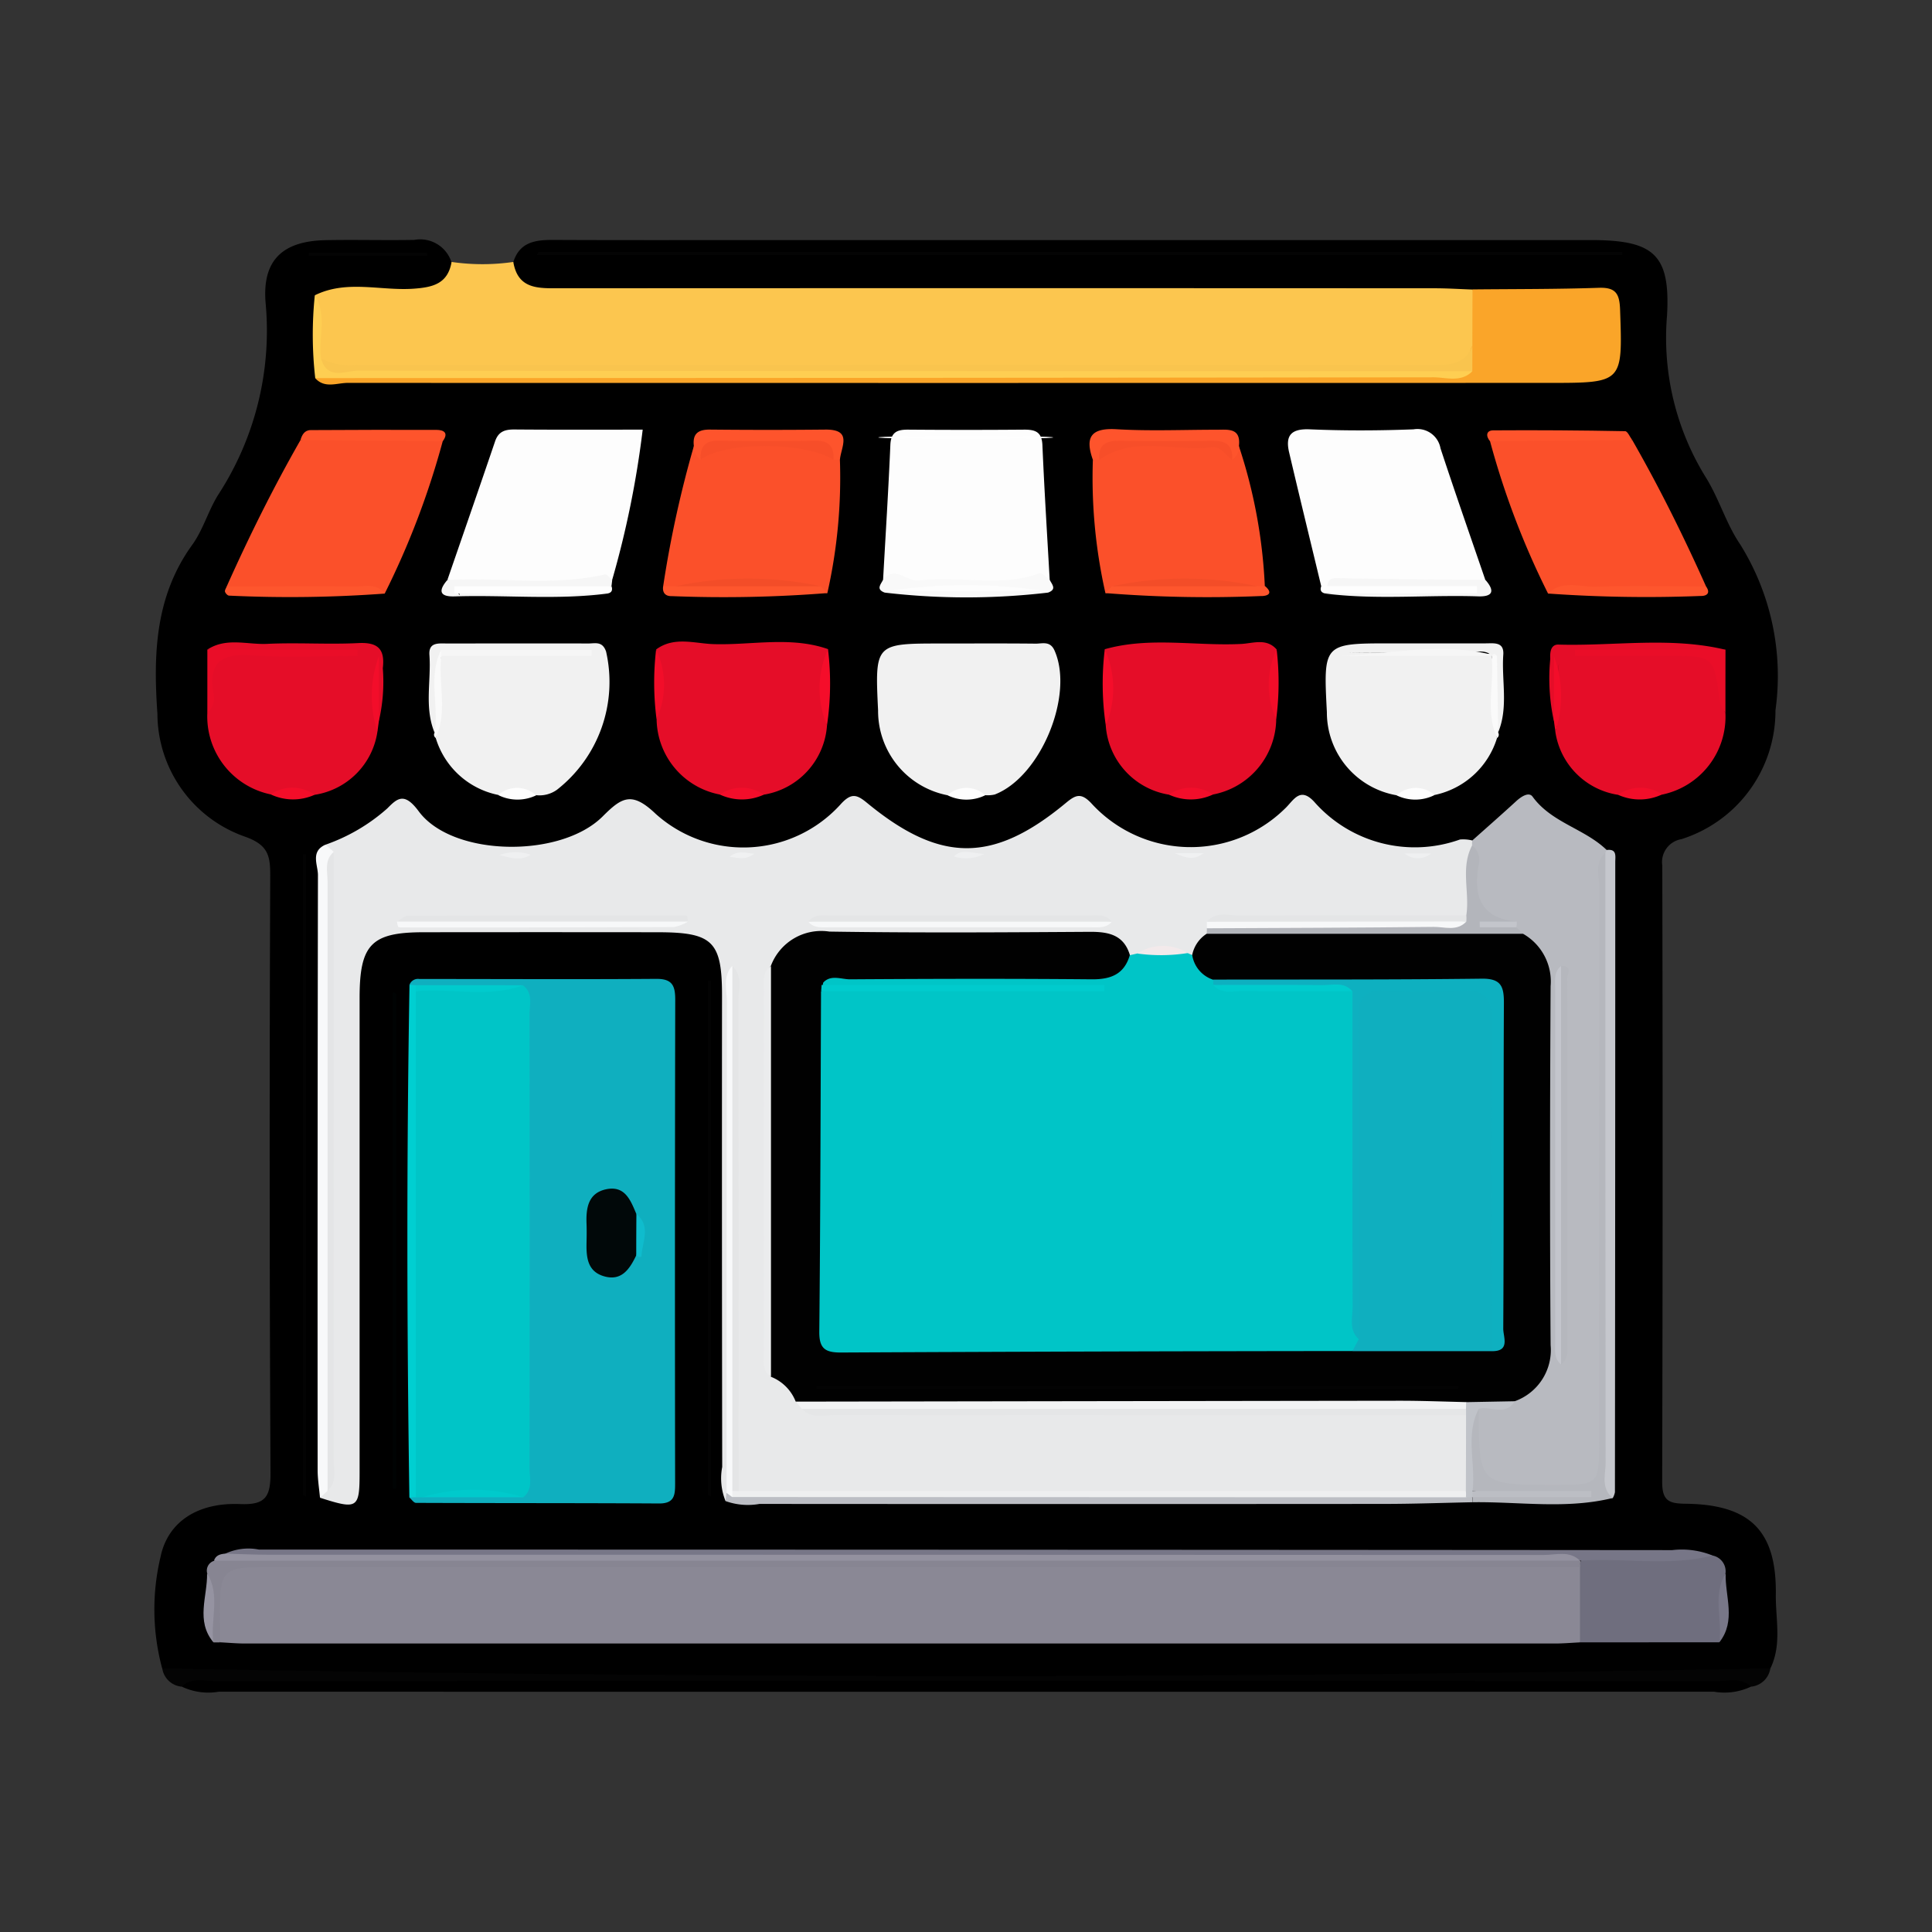 <svg xmlns="http://www.w3.org/2000/svg" width="81.396" height="81.396" viewBox="0 0 81.396 81.396">
  <rect x="0" y="0" width="81.396" height="81.396" fill="#333333" stroke="none"/>
  <g id="Grupo_845189" data-name="Grupo 845189" transform="translate(-240 -1286.742)">
    <rect id="Rectángulo_38178" data-name="Rectángulo 38178" width="81.396" height="81.396" transform="translate(240 1286.742)" fill="none"/>
    <g id="Grupo_845194" data-name="Grupo 845194" transform="translate(986.062 2297.77)">
      <path id="Trazado_572940" data-name="Trazado 572940" d="M-724.435-999.989c.27-.854.943-.935,1.7-.931,2.975.014,5.95.006,8.924.006h34.764c2.65,0,3.363.593,3.218,3.174a11.168,11.168,0,0,0,1.631,6.82c.563.9.86,1.964,1.454,2.832a10.476,10.476,0,0,1,1.483,6.983,5.67,5.67,0,0,1-3.962,5.431.98.98,0,0,0-.806,1.114q.03,12.986-.005,25.972c0,.828.324.905,1.012.914,2.7.036,3.811,1.152,3.776,3.815-.014,1.04.263,2.114-.229,3.122a4.982,4.982,0,0,1-2.8.644q-31.078-.02-62.155,0a4.98,4.98,0,0,1-2.8-.645,9.556,9.556,0,0,1-.069-4.695c.306-1.488,1.576-2.3,3.346-2.228,1.085.046,1.292-.312,1.287-1.325q-.062-12.583-.011-25.166c0-.816-.084-1.273-1.04-1.619a5.506,5.506,0,0,1-3.713-5.19c-.176-2.5-.1-4.948,1.467-7.113.461-.638.677-1.447,1.1-2.119a12.662,12.662,0,0,0,1.992-8.064c-.156-1.828.733-2.618,2.531-2.653,1.242-.024,2.486.011,3.728-.011a1.387,1.387,0,0,1,1.569.931c.218,1.047-.476,1.333-1.276,1.461a18.647,18.647,0,0,1-2.525.068,2.023,2.023,0,0,0-1.394.294,3.439,3.439,0,0,0,.1,2.777,3.517,3.517,0,0,0,1.58.153q22.85.008,45.7,0c1.731,0,3.463-.075,5.194-.04,1.213.024,1.34-.7,1.344-1.642s-.236-1.524-1.336-1.508c-1.464.02-2.931.049-4.4-.026-5.9.089-11.8.025-17.7.036q-9.916.018-19.832,0a6.486,6.486,0,0,1-1.852-.139C-724.137-998.765-724.658-999.124-724.435-999.989Z" transform="translate(0 0)"/>
      <path id="Trazado_572941" data-name="Trazado 572941" d="M-714.239-996.03c1.34-.663,2.763-.183,4.144-.277.83-.057,1.458-.206,1.619-1.128a9.05,9.05,0,0,0,2.6,0c.193,1.157,1.057,1.109,1.93,1.109q18.444-.01,36.887,0c.531,0,1.062.035,1.594.053a2.819,2.819,0,0,1,.224,2.508,1.435,1.435,0,0,1-1.525,1.034c-.221,0-.444.011-.665.011q-22.3,0-44.6-.005c-.652,0-1.348.116-1.89-.417C-714.386-994.065-713.851-995.1-714.239-996.03Z" transform="translate(-18.56 -2.557)" fill="#fcc64f"/>
      <path id="Trazado_572942" data-name="Trazado 572942" d="M-669.125-773.622a2.611,2.611,0,0,1-1.556.211q-31.493.007-62.987,0a2.608,2.608,0,0,1-1.556-.21c.184-.661.728-.355,1.1-.361,1.863-.033,3.727-.015,5.59-.015q29.018,0,58.036.021C-670.05-773.977-669.414-774.362-669.125-773.622Z" transform="translate(-3.172 -166.345)"/>
      <path id="Trazado_572943" data-name="Trazado 572943" d="M-671.4-774.491c-.406-.408-.923-.24-1.391-.24q-31.659-.012-63.318,0c-.468,0-.985-.17-1.39.24a.91.91,0,0,1-.826-.771q33.874.643,67.749,0A.91.91,0,0,1-671.4-774.491Z" transform="translate(-0.901 -165.476)" fill="#040404"/>
      <path id="Trazado_572944" data-name="Trazado 572944" d="M-696.331-883.507a2.538,2.538,0,0,1-.139-1.432q-.016-9.927-.008-19.855c0-2.29-.389-2.67-2.708-2.672q-4.931-.006-9.861,0c-2.208,0-2.7.513-2.7,2.772q0,9.994,0,19.988c0,1.519-.085,1.57-1.662,1.066.039-.242.107-.478.16-.717.094-8.688.015-17.375.037-26.061,0-.247.017-.492.032-.738a7.756,7.756,0,0,0,2.6-1.527c.421-.426.716-.7,1.324.122,1.417,1.919,5.97,1.989,7.748.217.8-.8,1.223-1.075,2.231-.114a5.524,5.524,0,0,0,7.826-.432c.422-.449.652-.381,1.074-.033,3.093,2.55,5.32,2.553,8.38.014.407-.338.638-.454,1.074.005a5.668,5.668,0,0,0,8.157.233c.362-.335.63-.955,1.242-.286a5.644,5.644,0,0,0,6.135,1.584,1.57,1.57,0,0,1,.522.041.627.627,0,0,1,.134.427c-.174.955.3,2.013-.455,2.878a3.649,3.649,0,0,1-1.806.216c-2.763.029-5.527-.035-8.285.037a1.022,1.022,0,0,0-.352.17c-.075.1-.158.2-.238.3a3.694,3.694,0,0,1-.754.827,1.124,1.124,0,0,1-.382.041,7.137,7.137,0,0,0-2.159.047,1.262,1.262,0,0,1-.424-.1,3.486,3.486,0,0,0-1.894-.49c-3.441,0-6.882.02-10.323-.01a2.219,2.219,0,0,0-2.264,1.263,2.25,2.25,0,0,0-.266,1.148c0,4.909-.011,9.817.01,14.726a1.339,1.339,0,0,0,.1.514,6.33,6.33,0,0,0,1.152,1.473,1.175,1.175,0,0,0,.556.331c8.3.1,16.587.008,24.878.044a4.945,4.945,0,0,1,2.6.373,3.83,3.83,0,0,1-.077,3.293,2.488,2.488,0,0,1-1.3.166q-14.014.008-28.029,0a2.74,2.74,0,0,1-1.3-.148c-.34-.307-.288-.722-.288-1.112q-.011-9.67,0-19.341a1.07,1.07,0,0,1,.141-.629,3.172,3.172,0,0,0-.14,1.57c-.033,6.466.041,12.933-.041,19.4A.746.746,0,0,1-696.331-883.507Z" transform="translate(-19.165 -64.286)" fill="#e8e9ea"/>
      <path id="Trazado_572945" data-name="Trazado 572945" d="M-672.774-789.18c-.353.017-.707.048-1.06.048q-27.591,0-55.183,0c-.353,0-.707-.034-1.06-.051a4.321,4.321,0,0,1-.207-2.6c.031-.552.493-.8,1.016-.893a8.7,8.7,0,0,1,1.46-.061q26.531,0,53.063,0a3.59,3.59,0,0,1,1.951.25A3.085,3.085,0,0,1-672.774-789.18Z" transform="translate(-6.723 -152.654)" fill="#8a8895"/>
      <path id="Trazado_572946" data-name="Trazado 572946" d="M-699.294-883.938a.381.381,0,0,1,.415-.243c3.327,0,6.653.019,9.98-.005.681-.005.8.292.8.882q-.02,10.179-.005,20.358c0,.479-.007.866-.673.862-3.415-.02-6.83-.011-10.245-.025-.093,0-.185-.147-.277-.226a2.073,2.073,0,0,1,.372-.252,1.6,1.6,0,0,1,.436-.1c1.2-.185,2.463.3,3.616-.34a2.567,2.567,0,0,0,.228-1.429q.008-8.715,0-17.429a2.135,2.135,0,0,0-.276-1.4c-.761-.521-1.616-.194-2.423-.272a7.064,7.064,0,0,1-1.562-.121A2.2,2.2,0,0,1-699.294-883.938Z" transform="translate(-29.515 -85.602)" fill="#0fafbf"/>
      <path id="Trazado_572947" data-name="Trazado 572947" d="M-531.474-911.162a.932.932,0,0,1,.006-.207c.62-.553,1.244-1.1,1.856-1.662.21-.192.532-.4.686-.184.8,1.1,2.194,1.346,3.121,2.246.01.087.021.173.031.26.055,8.378.023,16.756.013,25.134,0,1.448-.272,1.679-1.734,1.716-.842.022-1.685,0-2.527,0-.974.008-1.509-.372-1.438-1.423.042-.618-.025-1.241.043-1.857.281-.992,1.409-.274,1.862-.924a3.96,3.96,0,0,0,.913-2.825c-.033-4.568-.016-9.136-.013-13.7a3.141,3.141,0,0,0-.645-2.368c-.143-.161-.279-.328-.426-.486-.1-.1-.2-.193-.308-.285a1.46,1.46,0,0,1-1.434-1.869A8.338,8.338,0,0,0-531.474-911.162Z" transform="translate(-152.567 -64.248)" fill="#b8bac0"/>
      <path id="Trazado_572948" data-name="Trazado 572948" d="M-559.1-964.388c-.452-1.88-.911-3.758-1.353-5.64-.169-.717.083-1.008.874-.974,1.454.062,2.914.056,4.368,0a.987.987,0,0,1,1.135.8c.61,1.854,1.256,3.7,1.888,5.543-.412.449-.964.359-1.48.364q-2.5.024-5-.013A.806.806,0,0,1-559.1-964.388Z" transform="translate(-131.297 -21.938)" fill="#fdfdfd"/>
      <path id="Trazado_572949" data-name="Trazado 572949" d="M-693.292-964.62c.671-1.946,1.347-3.89,2.009-5.839.139-.409.406-.5.8-.5,1.8.015,3.6.007,5.419.007a40.266,40.266,0,0,1-1.286,6.331A13.89,13.89,0,0,1-693.292-964.62Z" transform="translate(-33.921 -21.975)" fill="#fdfdfd"/>
      <path id="Trazado_572950" data-name="Trazado 572950" d="M-622.459-930.8a3.617,3.617,0,0,1-2.92-3.571c-.135-2.821-.135-2.821,2.655-2.821,1.331,0,2.662-.008,3.992.006.28,0,.6-.122.784.284.841,1.875-.577,5.328-2.519,6.073a1.368,1.368,0,0,1-.392.028A7.64,7.64,0,0,0-622.459-930.8Z" transform="translate(-83.689 -46.725)" fill="#f1f1f1"/>
      <path id="Trazado_572951" data-name="Trazado 572951" d="M-624.466-964.625c.105-1.892.226-3.783.306-5.676.023-.545.288-.651.754-.647q2.45.02,4.9,0c.467,0,.729.106.752.649.081,1.893.2,3.784.307,5.676A14.869,14.869,0,0,1-624.466-964.625Z" transform="translate(-84.391 -21.979)" fill="#fdfdfd"/>
      <path id="Trazado_572952" data-name="Trazado 572952" d="M-526.141-963.636a34.242,34.242,0,0,1-2.444-6.417,14.214,14.214,0,0,1,5.995-.043c1.145,2,2.166,4.059,3.106,6.161-.817.491-1.714.208-2.573.248C-523.417-963.624-524.78-963.719-526.141-963.636Z" transform="translate(-154.701 -22.386)" fill="#fb502a"/>
      <path id="Trazado_572953" data-name="Trazado 572953" d="M-728.155-963.935c.94-2.1,1.962-4.162,3.106-6.161a14.216,14.216,0,0,1,5.995.043,34.37,34.37,0,0,1-2.443,6.417c-1.756-.085-3.514-.01-5.271-.043C-727.24-963.688-727.744-963.573-728.155-963.935Z" transform="translate(-8.356 -22.386)" fill="#fb502a"/>
      <path id="Trazado_572954" data-name="Trazado 572954" d="M-582.224-934.138a3.278,3.278,0,0,1-2.667,3.177,7.773,7.773,0,0,0-1.851.006,3.18,3.18,0,0,1-2.664-2.917,7.033,7.033,0,0,0-.042-3.211c1.9-.537,3.84-.125,5.759-.223.485-.025,1.057-.256,1.483.234A6.607,6.607,0,0,0-582.224-934.138Z" transform="translate(-110.07 -46.593)" fill="#e50d28"/>
      <path id="Trazado_572955" data-name="Trazado 572955" d="M-653.121-933.931a3.18,3.18,0,0,1-2.664,2.917,7.756,7.756,0,0,0-1.851-.006A3.279,3.279,0,0,1-660.3-934.2a6.591,6.591,0,0,0-.018-2.933c.755-.559,1.621-.249,2.414-.224,1.608.051,3.242-.342,4.827.211A7.046,7.046,0,0,0-653.121-933.931Z" transform="translate(-58.099 -46.534)" fill="#e50d28"/>
      <path id="Trazado_572956" data-name="Trazado 572956" d="M-547.334-933.186a3.5,3.5,0,0,1-2.632,2.4,7.668,7.668,0,0,0-1.6.011,3.541,3.541,0,0,1-2.936-3.5c-.151-2.9-.151-2.9,2.7-2.9q2,0,3.99,0c.346,0,.781-.076.742.479-.077,1.092.224,2.209-.217,3.276a15.092,15.092,0,0,1-.156-3.1c-.314-.493-.806-.245-1.21-.255-1.662-.041-3.326.011-4.989-.018,2.013.048,4.028-.052,6.041.065C-547.176-935.569-547.66-934.347-547.334-933.186Z" transform="translate(-135.658 -46.748)" fill="#f1f1f1"/>
      <path id="Trazado_572957" data-name="Trazado 572957" d="M-693.313-930.8a3.466,3.466,0,0,1-2.632-2.4c.309-1.161-.138-2.377.259-3.531,2.038-.121,4.074-.021,6.112-.068-1.983.01-3.966,0-5.95.011-.668.453-.2,1.125-.315,1.684s.14,1.141-.155,1.681c-.44-1.065-.138-2.18-.217-3.27-.04-.549.38-.488.732-.488,1.991,0,3.982-.005,5.973,0,.279,0,.583-.107.737.339a5.77,5.77,0,0,1-2.065,5.821,1.265,1.265,0,0,1-.878.232A7.726,7.726,0,0,0-693.313-930.8Z" transform="translate(-31.759 -46.737)" fill="#f1f1f1"/>
      <path id="Trazado_572958" data-name="Trazado 572958" d="M-516.288-930.9a3.155,3.155,0,0,1-2.646-2.662c.277-.938-.019-1.914.154-2.859-.166.793.151,1.636-.216,2.41a8.481,8.481,0,0,1-.152-2.619c-.016-.264.012-.613.352-.6,2.342.068,4.7-.341,7.027.216a54.406,54.406,0,0,1-5.842.123c1.089.053,2.594,0,4.095.013,1.871.016,1.607-.129,1.621,1.63a1.446,1.446,0,0,0,.127.9,3.353,3.353,0,0,1-2.669,3.438A7.743,7.743,0,0,0-516.288-930.9Z" transform="translate(-161.601 -46.641)" fill="#e50d28"/>
      <path id="Trazado_572959" data-name="Trazado 572959" d="M-728.546-930.937a3.354,3.354,0,0,1-2.668-3.438,1.063,1.063,0,0,0,.13-.633c.054-1.893.055-1.893,2.014-1.893,1.37,0,2.74,0,4.036,0-2.016-.076-4.1.145-6.18-.136.8-.526,1.685-.2,2.528-.242,1.277-.061,2.562.032,3.839-.033.835-.042,1.12.265,1.026,1.06a7.339,7.339,0,0,1-.165,2.221,7.134,7.134,0,0,1-.174-2.406,16.248,16.248,0,0,0,.112,2.857,3.155,3.155,0,0,1-2.647,2.661A7.738,7.738,0,0,0-728.546-930.937Z" transform="translate(-6.113 -46.623)" fill="#e50d28"/>
      <path id="Trazado_572960" data-name="Trazado 572960" d="M-651.761-968.812a22.149,22.149,0,0,1-.529,5.617,3.508,3.508,0,0,1-.626-.134,47.531,47.531,0,0,0-5.671.033.748.748,0,0,1-.621-.185,46.278,46.278,0,0,1,1.294-5.909.867.867,0,0,0,.628-.094c1.77-.209,3.554-.665,5.237.357A3.843,3.843,0,0,0-651.761-968.812Z" transform="translate(-58.915 -22.845)" fill="#fb502a"/>
      <path id="Trazado_572961" data-name="Trazado 572961" d="M-665.419-990.9q0-1.189.006-2.38c1.774-.018,3.55-.008,5.323-.068.721-.024.871.257.894.925.107,3.083.128,3.081-2.994,3.082q-25.308.006-50.617,0c-.449,0-.969.246-1.363-.2.533-.48,1.187-.279,1.787-.28q22.373-.017,44.747-.011a9.933,9.933,0,0,0,1.726-.056C-665.414-990.062-665.648-990.593-665.419-990.9Z" transform="translate(-18.611 -5.555)" fill="#faa529"/>
      <path id="Trazado_572962" data-name="Trazado 572962" d="M-590.8-963.22a22.1,22.1,0,0,1-.529-5.617,3.656,3.656,0,0,0,.29-.316c1.716-1.025,3.525-.589,5.321-.346a1.188,1.188,0,0,0,.541.084,21.831,21.831,0,0,1,1.092,5.893.627.627,0,0,1-.4.164c-1.895-.075-3.791-.09-5.685.006A3.39,3.39,0,0,1-590.8-963.22Z" transform="translate(-108.69 -22.82)" fill="#fb502a"/>
      <path id="Trazado_572963" data-name="Trazado 572963" d="M-514.394-789.619q0-1.589,0-3.177a.387.387,0,0,1,.179-.405,36.4,36.4,0,0,1,5.4-.078.678.678,0,0,1,.553.748c-.373.943.089,1.963-.265,2.908Z" transform="translate(-165.103 -152.215)" fill="#6f6e7e"/>
      <path id="Trazado_572964" data-name="Trazado 572964" d="M-665.739-793.864c-1.839.468-3.71.092-5.563.217h-.263q-27.462,0-54.923-.011c-.641,0-1.338.219-1.915-.28a2.289,2.289,0,0,1,1.424-.176q29.772,0,59.543.023A3.453,3.453,0,0,1-665.739-793.864Z" transform="translate(-8.174 -151.63)" fill="#777687"/>
      <path id="Trazado_572965" data-name="Trazado 572965" d="M-673.41-792.7c-.007.089-.014.177-.021.266h-54.937c-2.368,0-2.368,0-2.367,2.377q0,.4,0,.8H-731c-.355-.945.114-1.967-.267-2.91a.431.431,0,0,1,.289-.526,2.361,2.361,0,0,1,1.3-.129q27.472-.01,54.943,0a2.478,2.478,0,0,1,1.3.123Z" transform="translate(-6.066 -152.576)" fill="#878592"/>
      <path id="Trazado_572966" data-name="Trazado 572966" d="M-672.622-793.089l-57.55.006c.074-.232.262-.281.472-.3.577.016,1.153.044,1.73.045q26.912,0,53.825.011C-673.637-793.324-673.073-793.526-672.622-793.089Z" transform="translate(-6.877 -152.19)" fill="#93919f"/>
      <path id="Trazado_572967" data-name="Trazado 572967" d="M-713.57-878.157l-.315.29c-.035-.391-.1-.781-.1-1.171q-.009-12.534.013-25.069c0-.42-.327-.991.318-1.277l.345.3a2.746,2.746,0,0,0-.129,1.433q-.014,12.026-.013,24.053A2.99,2.99,0,0,1-713.57-878.157Z" transform="translate(-18.695 -70.058)" fill="#f8f9fa"/>
      <path id="Trazado_572968" data-name="Trazado 572968" d="M-510.717-904.561c.439-.057.362.262.362.51q0,13.272-.014,26.545a.771.771,0,0,1-.091.245c-.475.034-.46-.3-.458-.617.049-8.734,0-17.468.024-26.2a.969.969,0,0,1,.122-.374Z" transform="translate(-167.655 -70.656)" fill="#c5c7cd"/>
      <path id="Trazado_572969" data-name="Trazado 572969" d="M-665.706-988.966c-.483.487-1.1.253-1.643.254q-23.553.032-47.106.033a16.144,16.144,0,0,1-.018-3.487c.536.844.143,1.78.263,2.665.394.644,1.035.393,1.574.394q22.748.019,45.5.017A2.745,2.745,0,0,1-665.706-988.966Z" transform="translate(-18.326 -6.42)" fill="#fece52"/>
      <path id="Trazado_572970" data-name="Trazado 572970" d="M-679.083-999.027h45.668v.133h-45.724Z" transform="translate(-44.299 -1.389)" fill="#040404"/>
      <path id="Trazado_572971" data-name="Trazado 572971" d="M-526.136-904.142q0,12.85.012,25.7c0,.5-.209,1.08.3,1.493-1.957.482-3.939.151-5.91.179,0-.078,0-.155,0-.233l.214-.089c1.492,0,2.985-.059,4.478.016-1.582-.151-3.185.161-4.759-.194a26.735,26.735,0,0,1-.057-2.9c-.007-.27.006-.544.392-.533,0,3.2,0,3.2,3.181,3.2,1.882,0,1.883,0,1.883-1.836q0-11.644.01-23.288C-526.389-903.137-526.605-903.705-526.136-904.142Z" transform="translate(-152.292 -70.968)" fill="#b5b7bd"/>
      <path id="Trazado_572972" data-name="Trazado 572972" d="M-617.894-802.857c0,.069,0,.138.005.207-1.238.025-2.477.07-3.716.071q-13.162.01-26.324,0a2.778,2.778,0,0,1-1.431-.121l.043-.342a.931.931,0,0,1,.51.038c10.14.054,20.279.006,30.419.023A.774.774,0,0,1-617.894-802.857Z" transform="translate(-66.137 -145.088)" fill="#bcbec4"/>
      <path id="Trazado_572973" data-name="Trazado 572973" d="M-716.111-876.885v-27.008h.133v27.065Z" transform="translate(-17.188 -71.151)" fill="#030303"/>
      <path id="Trazado_572974" data-name="Trazado 572974" d="M-652.147-862.223V-883.9h.133v21.732Z" transform="translate(-64.093 -85.811)" fill="#030303"/>
      <path id="Trazado_572975" data-name="Trazado 572975" d="M-699.523-883.255l.268.019a1.613,1.613,0,0,1,.283.446,4.685,4.685,0,0,1,.15,1.577q.009,8.763,0,17.525a2.8,2.8,0,0,1-.432,2.025l-.274.01C-699.635-868.853-699.646-876.054-699.523-883.255Z" transform="translate(-29.287 -86.285)" fill="#00cfd1"/>
      <path id="Trazado_572976" data-name="Trazado 572976" d="M-701.762-882.041v20.878h-.133v-20.93Z" transform="translate(-27.612 -87.137)" fill="#000303"/>
      <path id="Trazado_572977" data-name="Trazado 572977" d="M-693.969-947.855c2.212-.123,4.443.276,6.644-.235.078-.018.2.155.3.239l-.032.266c-2.124.3-4.267.023-6.4.177-.173.064.09.277-.013.132-.039-.055-.011-.1.084-.1a32.775,32.775,0,0,1,6.174.093c-2.147.28-4.3.053-6.456.122C-694.3-947.142-694.362-947.4-693.969-947.855Z" transform="translate(-33.244 -38.74)" fill="#f6f6f6"/>
      <path id="Trazado_572978" data-name="Trazado 572978" d="M-554.6-947.144c.04-.24.118-.35.425-.344,2.081.046,4.163.055,6.245.076.394.452.332.713-.308.692-2.153-.069-4.311.155-6.46-.121a42.732,42.732,0,0,1,5.979-.154C-550.485-947.16-552.559-946.815-554.6-947.144Z" transform="translate(-135.549 -39.183)" fill="#f6f6f6"/>
      <path id="Trazado_572979" data-name="Trazado 572979" d="M-591.446-969.742h-.269c-.34-.952-.085-1.351,1-1.287,1.4.082,2.806.02,4.21.021.481,0,1.033-.093.944.689a.64.64,0,0,1-.286.577c-.156-.351-.256-.7-.793-.683-1.261.041-2.525.025-3.787.007A1.073,1.073,0,0,0-591.446-969.742Z" transform="translate(-108.304 -21.915)" fill="#fe542c"/>
      <path id="Trazado_572980" data-name="Trazado 572980" d="M-648.23-969.682h-.27c-.186-.294-.352-.636-.757-.649-1.436-.045-2.873-.029-4.309-.009-.409.006-.359.433-.532.658a.641.641,0,0,1-.285-.578c-.064-.517.178-.7.681-.694q2.434.024,4.869,0C-647.68-970.963-648.184-970.222-648.23-969.682Z" transform="translate(-62.446 -21.975)" fill="#fe542c"/>
      <path id="Trazado_572981" data-name="Trazado 572981" d="M-589.345-946.353l.274-.287a29.371,29.371,0,0,1,6.129,0l.312-.015c.4.336.082.434-.179.427A53.923,53.923,0,0,1-589.345-946.353Z" transform="translate(-110.145 -39.688)" fill="#fe562d"/>
      <path id="Trazado_572982" data-name="Trazado 572982" d="M-652.582-946.64l.275.286a55.33,55.33,0,0,1-6.559.129c-.259.008-.4-.14-.359-.414h.514A29.372,29.372,0,0,1-652.582-946.64Z" transform="translate(-58.898 -39.688)" fill="#fe562d"/>
      <path id="Trazado_572983" data-name="Trazado 572983" d="M-519.42-946.03c.6-.583,1.345-.267,2.019-.288,1.544-.049,3.092-.012,4.638-.01.211.3,0,.407-.228.4A58.352,58.352,0,0,1-519.42-946.03Z" transform="translate(-161.421 -39.992)" fill="#fe562d"/>
      <path id="Trazado_572984" data-name="Trazado 572984" d="M-728.361-946.23c1.811,0,3.623-.011,5.434,0,.423,0,.9-.14,1.224.3a54.172,54.172,0,0,1-6.559.086c-.06,0-.152-.1-.17-.165S-728.388-946.156-728.361-946.23Z" transform="translate(-8.15 -40.09)" fill="#fe562d"/>
      <path id="Trazado_572985" data-name="Trazado 572985" d="M-710.514-970.438l-5.995-.043c.063-.224.173-.425.431-.427q2.65-.016,5.3-.009C-710.46-970.916-710.257-970.787-710.514-970.438Z" transform="translate(-16.896 -22)" fill="#fe542c"/>
      <path id="Trazado_572986" data-name="Trazado 572986" d="M-522.918-970.432l-5.995.043c-.189-.222-.159-.457.132-.459,1.853-.013,3.707,0,5.56.035C-523.117-970.811-523.018-970.564-522.918-970.432Z" transform="translate(-154.373 -22.049)" fill="#fe542c"/>
      <path id="Trazado_572987" data-name="Trazado 572987" d="M-508.829-933.538a1.5,1.5,0,0,1-.236-.45c-.247-1.946-.243-1.947-2.162-1.947h-3.938l0-.266h6.338Q-508.83-934.87-508.829-933.538Z" transform="translate(-164.539 -47.459)" fill="#ea0d28"/>
      <path id="Trazado_572988" data-name="Trazado 572988" d="M-731.213-936.2h6.32l.006.266c-1.485,0-2.977.079-4.455-.025-1.243-.088-1.829.265-1.62,1.577a.821.821,0,0,1-.252.843Q-731.213-934.87-731.213-936.2Z" transform="translate(-6.113 -47.459)" fill="#ea0d28"/>
      <path id="Trazado_572989" data-name="Trazado 572989" d="M-624.88-948c.512-.63,1,.106,1.524.035,1.677-.225,3.406.311,5.072-.307.094-.035.279.177.422.275.089.189.315.392-.053.536l-.223,0q-3.233,0-6.466,0l-.223,0C-625.195-947.606-624.968-947.809-624.88-948Z" transform="translate(-83.977 -38.605)" fill="#f9f9f9"/>
      <path id="Trazado_572990" data-name="Trazado 572990" d="M-617.355-945.6a29.487,29.487,0,0,1-6.912,0l.112-.056q3.344-.163,6.688,0Z" transform="translate(-84.537 -40.463)" fill="#f9f9f9"/>
      <path id="Trazado_572991" data-name="Trazado 572991" d="M-555.067-946.2h6.318l0,.3h-6.419c-.166-.045-.2-.153-.144-.3Z" transform="translate(-135.086 -40.129)" fill="#fefefe"/>
      <path id="Trazado_572992" data-name="Trazado 572992" d="M-685.731-945.893H-692.2v-.3h6.623C-685.53-946.043-685.56-945.932-685.731-945.893Z" transform="translate(-34.719 -40.133)" fill="#fefefe"/>
      <path id="Trazado_572993" data-name="Trazado 572993" d="M-710.172-998.759h-4.986l0-.133h4.96Z" transform="translate(-17.886 -1.488)" fill="#040404"/>
      <path id="Trazado_572994" data-name="Trazado 572994" d="M-695.385-932.666c.193-1.155-.285-2.364.277-3.49q.145.082.1.168c-.031.058-.062.086-.094.086-.134,1.149.278,2.334-.233,3.458A.164.164,0,0,1-695.385-932.666Z" transform="translate(-32.368 -47.493)" fill="#fafafa"/>
      <path id="Trazado_572995" data-name="Trazado 572995" d="M-518.5-932.44v-2.732a4.848,4.848,0,0,1,.062,3.181Q-518.472-932.215-518.5-932.44Z" transform="translate(-162.094 -48.214)" fill="#f30d2a"/>
      <path id="Trazado_572996" data-name="Trazado 572996" d="M-705.047-931.99a4.86,4.86,0,0,1,.062-3.183q0,1.366,0,2.732Q-705.016-932.216-705.047-931.99Z" transform="translate(-25.114 -48.213)" fill="#f30d2a"/>
      <path id="Trazado_572997" data-name="Trazado 572997" d="M-528.209-935.389q.025,1.612.051,3.225a.169.169,0,0,1-.049.226c-.508-1.124-.1-2.31-.23-3.46Q-528.318-935.544-528.209-935.389Z" transform="translate(-154.784 -47.997)" fill="#fafafa"/>
      <path id="Trazado_572998" data-name="Trazado 572998" d="M-589.686-936.262a4.028,4.028,0,0,1,.042,3.211A11.983,11.983,0,0,1-589.686-936.262Z" transform="translate(-109.831 -47.415)" fill="#f50d2a"/>
      <path id="Trazado_572999" data-name="Trazado 572999" d="M-634.186-933.054a4.032,4.032,0,0,1,.042-3.213A12,12,0,0,1-634.186-933.054Z" transform="translate(-77.034 -47.411)" fill="#f50d2a"/>
      <path id="Trazado_573000" data-name="Trazado 573000" d="M-660.544-936.218a3.472,3.472,0,0,1,.018,2.933A11.968,11.968,0,0,1-660.544-936.218Z" transform="translate(-57.876 -47.447)" fill="#f20d29"/>
      <path id="Trazado_573001" data-name="Trazado 573001" d="M-563.232-933.286a3.473,3.473,0,0,1,.018-2.934A11.95,11.95,0,0,1-563.232-933.286Z" transform="translate(-129.062 -47.446)" fill="#f20d29"/>
      <path id="Trazado_573002" data-name="Trazado 573002" d="M-731.667-790.293c.573.926.133,1.945.267,2.91C-732.158-788.291-731.646-789.317-731.667-790.293Z" transform="translate(-5.671 -154.454)" fill="#9593a1"/>
      <path id="Trazado_573003" data-name="Trazado 573003" d="M-492.459-787.381c.134-.965-.3-1.982.265-2.908C-492.225-789.315-491.742-788.293-492.459-787.381Z" transform="translate(-181.165 -154.457)" fill="#787788"/>
      <path id="Trazado_573004" data-name="Trazado 573004" d="M-614.309-914.043a1.2,1.2,0,0,1,1.6,0A1.806,1.806,0,0,1-614.309-914.043Z" transform="translate(-91.839 -63.483)" fill="#fefefe"/>
      <path id="Trazado_573005" data-name="Trazado 573005" d="M-543.352-914.037a1.2,1.2,0,0,1,1.6-.012A1.815,1.815,0,0,1-543.352-914.037Z" transform="translate(-143.872 -63.483)" fill="#fefefe"/>
      <path id="Trazado_573006" data-name="Trazado 573006" d="M-650.256-914.093a1.625,1.625,0,0,1,1.851.006A2.2,2.2,0,0,1-650.256-914.093Z" transform="translate(-65.479 -63.461)" fill="#f30d2a"/>
      <path id="Trazado_573007" data-name="Trazado 573007" d="M-685.266-914.049a1.2,1.2,0,0,1,1.6.011A1.813,1.813,0,0,1-685.266-914.049Z" transform="translate(-39.806 -63.483)" fill="#fefefe"/>
      <path id="Trazado_573008" data-name="Trazado 573008" d="M-721.211-914.1a1.626,1.626,0,0,1,1.851.017A2.2,2.2,0,0,1-721.211-914.1Z" transform="translate(-13.448 -63.461)" fill="#f30d29"/>
      <path id="Trazado_573009" data-name="Trazado 573009" d="M-508.348-914.081a1.624,1.624,0,0,1,1.851-.017A2.2,2.2,0,0,1-508.348-914.081Z" transform="translate(-169.54 -63.461)" fill="#f30d29"/>
      <path id="Trazado_573010" data-name="Trazado 573010" d="M-579.3-914.088a1.625,1.625,0,0,1,1.851-.006A2.194,2.194,0,0,1-579.3-914.088Z" transform="translate(-117.51 -63.461)" fill="#f30d2a"/>
      <path id="Trazado_573011" data-name="Trazado 573011" d="M-664.748-983.1q-23.471,0-46.942-.021c-.529,0-1.3.414-1.562-.514a2.776,2.776,0,0,0,1.547.268q22.684,0,45.368.01c.71,0,1.3-.064,1.591-.808Q-664.746-983.629-664.748-983.1Z" transform="translate(-19.285 -12.29)" fill="#f9c44e"/>
      <path id="Trazado_573012" data-name="Trazado 573012" d="M-622.486-888.581l.3-.069a3.687,3.687,0,0,1,2.133-.02,1.418,1.418,0,0,0,.19.082c.522.134.736.651,1.153.921a1.057,1.057,0,0,0,.357.19c1.268.1,2.535.012,3.8.05.558.017,1.152-.073,1.587.424a3.693,3.693,0,0,1,.219,1.818c.038,4.235-.058,8.471.055,12.708a.961.961,0,0,1-.573.837,4.758,4.758,0,0,1-1.835.206q-9.165.009-18.33,0c-2.286,0-2.507-.229-2.514-2.51q-.016-5.578,0-11.157a3.2,3.2,0,0,1,.33-1.929,4.029,4.029,0,0,1,1.95-.15c3.281-.021,6.562-.01,9.843-.009-3.869-.041-7.74.04-11.608-.044.025-1.081.908-.729,1.418-.742,2.773-.07,5.548-.044,8.322-.025A6.3,6.3,0,0,0-622.486-888.581Z" transform="translate(-75.969 -82.205)" fill="#00c5c7"/>
      <path id="Trazado_573013" data-name="Trazado 573013" d="M-624-890.358a1.3,1.3,0,0,1-.88-1.042,1.386,1.386,0,0,1,.607-.892,2.123,2.123,0,0,1,1.506-.353c3.391-.007,6.781,0,10.171-.006a3.225,3.225,0,0,1,1.655.359,2.312,2.312,0,0,1,1.161,2.208c-.028,5.04-.036,10.08,0,15.119a2.289,2.289,0,0,1-1.513,2.367c-.694.39-1.5.027-2.205.312q-13.214.016-26.426,0a2.467,2.467,0,0,1-1.662-.3,1.841,1.841,0,0,0-1.043-1.043c-.214-.216-.161-.494-.161-.753q0-7.9,0-15.8c0-.26-.052-.537.158-.755a2.268,2.268,0,0,1,2.466-1.448c3.668.057,7.338.033,11.007.01.783,0,1.4.143,1.653.976-.237.813-.8,1.032-1.608,1.025-3.394-.031-6.789-.022-10.183,0-.4,0-.879-.242-1.2.23q.116.1.069.183c-.031.054-.061.082-.09.082-.019,4.783-.025,9.566-.073,14.349-.007.727.262.883.927.879q10.764-.053,21.528-.062a5.407,5.407,0,0,1,2.831-.39,13.232,13.232,0,0,0,2.753-.139c.565-.292.425-.832.426-1.294.013-4.024-.022-8.048.026-12.072.013-1.112-.391-1.479-1.471-1.441-3,.1-6.008-.168-9.014-.1A2.283,2.283,0,0,1-624-890.358Z" transform="translate(-70.954 -79.395)" fill="#010101"/>
      <path id="Trazado_573014" data-name="Trazado 573014" d="M-617.621-803.255l-30.918-.011a.209.209,0,0,1-.084-.2c.013-.072.029-.109.048-.109a.233.233,0,0,1,.306.052h30.647q.122.087.082.174T-617.621-803.255Z" transform="translate(-66.674 -144.692)" fill="#eeeff0"/>
      <path id="Trazado_573015" data-name="Trazado 573015" d="M-638.253-817.5q12.734-.02,25.468-.037c.927,0,1.854.037,2.78.057a.253.253,0,0,1-.177.393c-9.014.037-18.028.007-27.041.015A1.241,1.241,0,0,1-638-817.2Z" transform="translate(-74.281 -134.477)" fill="#f2f3f4"/>
      <path id="Trazado_573016" data-name="Trazado 573016" d="M-637.288-816.274l27.984,0c.067.061.089.121.065.18s-.047.088-.07.088h-11.283q-7.657,0-15.314-.008C-636.372-816.018-636.894-815.84-637.288-816.274Z" transform="translate(-74.989 -135.4)" fill="#e5e6e7"/>
      <path id="Trazado_573017" data-name="Trazado 573017" d="M-712.3-877.322q0-12.838,0-25.675c0-.425-.147-.9.259-1.247q0,12.77-.006,25.541C-712.049-878.238-711.872-877.718-712.3-877.322Z" transform="translate(-19.962 -70.893)" fill="#e4e5e6"/>
      <path id="Trazado_573018" data-name="Trazado 573018" d="M-649.032-864.111q0,.128-.005.255c-.08-.058-.16-.115-.239-.175q0-10.342.015-20.68c0-.508-.192-1.067.226-1.521a1.455,1.455,0,0,1,.129.9q.005,10.158,0,20.315A1.5,1.5,0,0,1-649.032-864.111Z" transform="translate(-66.176 -84.102)" fill="#f8f9fa"/>
      <path id="Trazado_573019" data-name="Trazado 573019" d="M-648.291-864.111q0-11.061,0-22.121c.462.437.258,1,.259,1.511q.021,10.306.01,20.613Q-648.159-864.107-648.291-864.111Z" transform="translate(-66.917 -84.102)" fill="#e4e5e6"/>
      <path id="Trazado_573020" data-name="Trazado 573020" d="M-560.02-901.542h-13.332a1.811,1.811,0,0,0,.009-.232c.45-.4,1-.27,1.519-.275,3-.034,5.993.045,8.989-.043a1.2,1.2,0,0,0,.423-.228c.15-.976-.256-2,.244-2.945a.782.782,0,0,1,.276.828c-.236,1.325.1,2.242,1.608,2.382a2.327,2.327,0,0,1-1.52.049c.425.281,1.026-.08,1.5.19Z" transform="translate(-121.873 -70.145)" fill="#b3b5bb"/>
      <path id="Trazado_573021" data-name="Trazado 573021" d="M-643.025-886.2l0,17.306c-.417-.275-.3-.707-.3-1.088q-.01-7.564,0-15.128C-643.318-885.49-643.436-885.92-643.025-886.2Z" transform="translate(-70.555 -84.126)" fill="#ebeced"/>
      <path id="Trazado_573022" data-name="Trazado 573022" d="M-623.5-893.68c-.23.274-.548.238-.853.238q-5.545,0-11.09,0c-.305,0-.623.036-.852-.241a58.632,58.632,0,0,1,6.994-.113A38.559,38.559,0,0,1-623.5-893.68Z" transform="translate(-75.718 -78.517)" fill="#f7f8f9"/>
      <path id="Trazado_573023" data-name="Trazado 573023" d="M-623.5-893.968l-12.795,0c.259-.331.63-.264.975-.264q5.423,0,10.846,0C-624.127-894.235-623.756-894.3-623.5-893.968Z" transform="translate(-75.718 -78.229)" fill="#e4e5e6"/>
      <path id="Trazado_573024" data-name="Trazado 573024" d="M-701.258-893.955c.149-.083.3-.239.448-.239q5.835-.028,11.669-.024c.039,0,.1.02.112.044a1.138,1.138,0,0,1,.03.22,75.65,75.65,0,0,1-7.785.113A21.846,21.846,0,0,1-701.258-893.955Z" transform="translate(-28.079 -78.246)" fill="#e4e5e6"/>
      <path id="Trazado_573025" data-name="Trazado 573025" d="M-701.258-893.231l12.259,0a1.821,1.821,0,0,1-.589.229q-5.754.024-11.508.016c-.041,0-.106-.01-.117-.034A1.04,1.04,0,0,1-701.258-893.231Z" transform="translate(-28.079 -78.969)" fill="#f7f8f9"/>
      <path id="Trazado_573026" data-name="Trazado 573026" d="M-562.39-894.3a1.631,1.631,0,0,1,0,.259,30.607,30.607,0,0,1-5.267.119,38.323,38.323,0,0,1-5.67-.106c.388-.445.909-.263,1.373-.265C-568.762-894.308-565.576-894.3-562.39-894.3Z" transform="translate(-121.895 -78.165)" fill="#e4e5e6"/>
      <path id="Trazado_573027" data-name="Trazado 573027" d="M-573.322-893.24l10.937-.013c-.4.429-.917.224-1.378.229-3.186.035-6.372.042-9.558.058Q-573.321-893.1-573.322-893.24Z" transform="translate(-121.895 -78.953)" fill="#f7f8f9"/>
      <path id="Trazado_573028" data-name="Trazado 573028" d="M-532.379-816.878c0-.09,0-.179,0-.269s0-.186.007-.278l2.045-.038c-.393.644-1.016.186-1.516.318-.58,1.117-.117,2.312-.263,3.462q.138.09.09.177c-.032.057-.064.086-.1.086l-.006.006h-.265a1.067,1.067,0,0,0,0-.262Q-532.379-815.279-532.379-816.878Z" transform="translate(-151.918 -134.53)" fill="#c0c3c9"/>
      <path id="Trazado_573029" data-name="Trazado 573029" d="M-582.2-889.088a7.215,7.215,0,0,1-2.133.02A1.992,1.992,0,0,1-582.2-889.088Z" transform="translate(-113.817 -81.788)" fill="#f3eaeb"/>
      <path id="Trazado_573030" data-name="Trazado 573030" d="M-685.044-904.081a1.907,1.907,0,0,1,1.305-.012C-684.116-903.849-684.467-903.92-685.044-904.081Z" transform="translate(-39.969 -70.924)" fill="#eff0f1"/>
      <path id="Trazado_573031" data-name="Trazado 573031" d="M-542.1-904h1.119A.88.88,0,0,1-542.1-904Z" transform="translate(-144.787 -71.071)" fill="#eff0f1"/>
      <path id="Trazado_573032" data-name="Trazado 573032" d="M-611.99-904.159a1.733,1.733,0,0,1-1.282.107C-612.944-904.392-612.593-904.2-611.99-904.159Z" transform="translate(-92.6 -70.89)" fill="#eff0f1"/>
      <path id="Trazado_573033" data-name="Trazado 573033" d="M-578.384-904.032h1.216C-577.553-903.764-577.809-903.781-578.384-904.032Z" transform="translate(-118.183 -71.049)" fill="#f0f1f2"/>
      <path id="Trazado_573034" data-name="Trazado 573034" d="M-647.689-904.109c-.395.292-.673.166-1.048.13C-648.353-904.273-648.074-904.138-647.689-904.109Z" transform="translate(-66.593 -70.951)" fill="#f0f1f2"/>
      <path id="Trazado_573035" data-name="Trazado 573035" d="M-698.274-861.6l0-21.32c1.49-.364,3.026.1,4.517-.251.433.334.271.812.272,1.232q.014,9.549,0,19.1c0,.422.156.9-.267,1.236a14.289,14.289,0,0,0-4.249,0Z" transform="translate(-30.268 -86.343)" fill="#00c5c7"/>
      <path id="Trazado_573036" data-name="Trazado 573036" d="M-669.226-848.243c-.28.588-.632,1.115-1.394.871-.674-.216-.712-.816-.7-1.41.006-.264.009-.528,0-.791-.025-.657.065-1.288.82-1.452.8-.173,1.038.466,1.28,1.043A1.9,1.9,0,0,1-669.226-848.243Z" transform="translate(-50.031 -109.897)" fill="#010809"/>
      <path id="Trazado_573037" data-name="Trazado 573037" d="M-693.752-883.182c-1.48.545-3.015.111-4.517.252q0-.127,0-.254Z" transform="translate(-30.269 -86.337)" fill="#00cbcd"/>
      <path id="Trazado_573038" data-name="Trazado 573038" d="M-697.236-803.177a7.3,7.3,0,0,1,4.249,0Z" transform="translate(-31.029 -144.773)" fill="#00cacc"/>
      <path id="Trazado_573039" data-name="Trazado 573039" d="M-663.46-845.3q0-.87.007-1.74c.634.534.238,1.191.211,1.8a.212.212,0,0,1-.113.01A.4.4,0,0,1-663.46-845.3Z" transform="translate(-55.797 -112.844)" fill="#0fbccd"/>
      <path id="Trazado_573040" data-name="Trazado 573040" d="M-517.762-886.226c.5-.025.255.364.255.54q.023,7.636.01,15.271c0,.346.069.719-.265.979a2.105,2.105,0,0,1-.124-1.167q-.01-7.227,0-14.455A2.105,2.105,0,0,1-517.762-886.226Z" transform="translate(-162.531 -84.105)" fill="#b5b7bd"/>
      <path id="Trazado_573041" data-name="Trazado 573041" d="M-518.065-886.223v16.79c-.322-.267-.247-.638-.248-.983q0-7.412,0-14.824C-518.312-885.585-518.389-885.957-518.065-886.223Z" transform="translate(-162.228 -84.108)" fill="#c3c5cc"/>
      <path id="Trazado_573042" data-name="Trazado 573042" d="M-528.681-892.99h-1.54l-.007-.239h1.566A1.576,1.576,0,0,1-528.681-892.99Z" transform="translate(-153.496 -78.971)" fill="#c3c5cb"/>
      <ellipse id="Elipse_7102" data-name="Elipse 7102" cx="3.686" cy="0.067" rx="3.686" ry="0.067" transform="translate(-709.06 -992.666)" fill="#fefefe"/>
      <path id="Trazado_573043" data-name="Trazado 573043" d="M-545.608-936q-.114-.009-.228-.009H-552.2C-550-936.1-547.793-936.63-545.608-936Z" transform="translate(-137.386 -47.383)" fill="#f6f6f6"/>
      <path id="Trazado_573044" data-name="Trazado 573044" d="M-694.275-935.9q0-.127,0-.254h6.338l0,.254Z" transform="translate(-33.196 -47.493)" fill="#f6f6f6"/>
      <path id="Trazado_573045" data-name="Trazado 573045" d="M-653.293-968.4c-.031-.534.174-.812.757-.8q2.041.03,4.083,0c.583-.009.788.269.757.8C-648.927-969.166-652.307-969.166-653.293-968.4Z" transform="translate(-63.25 -23.262)" fill="#f74e29"/>
      <path id="Trazado_573046" data-name="Trazado 573046" d="M-651.151-947.093h-6.129A14.591,14.591,0,0,1-651.151-947.093Z" transform="translate(-60.329 -39.234)" fill="#f34d28"/>
      <path id="Trazado_573047" data-name="Trazado 573047" d="M-590.333-968.4c-.054-.656.3-.817.889-.806q1.909.036,3.82,0c.585-.011.942.151.889.806-.281-.188-.441-.583-.863-.528C-587.174-968.724-588.853-969.45-590.333-968.4Z" transform="translate(-109.417 -23.254)" fill="#f74e29"/>
      <path id="Trazado_573048" data-name="Trazado 573048" d="M-582.187-947.093h-6.129A14.591,14.591,0,0,1-582.187-947.093Z" transform="translate(-110.9 -39.234)" fill="#f34d28"/>
      <path id="Trazado_573049" data-name="Trazado 573049" d="M-531.357-803.03c0-.088,0-.175.005-.263h5l0,.263Z" transform="translate(-152.668 -144.921)" fill="#bcbec4"/>
      <path id="Trazado_573050" data-name="Trazado 573050" d="M-617.161-946.122h-6.689A22.5,22.5,0,0,1-617.161-946.122Z" transform="translate(-84.843 -40.001)" fill="#fdfdfd"/>
      <path id="Trazado_573051" data-name="Trazado 573051" d="M-544.466-867.8h-5.861l.262-.5a22.77,22.77,0,0,1-.118-4.228c-.031-3.057-.012-6.114-.009-9.171,0-1.514.005-1.519,1.565-1.527,1.108-.006,2.216,0,3.323,0,.687,0,1.094.252,1.095,1,0,4.607.033,9.215-.016,13.823A.961.961,0,0,1-544.466-867.8Z" transform="translate(-138.757 -86.303)" fill="#0fafbf"/>
      <path id="Trazado_573052" data-name="Trazado 573052" d="M-560.6-868.511c0-4.574-.044-9.149.029-13.722.019-1.211-.362-1.569-1.513-1.461a17.906,17.906,0,0,1-2.928,0c-.95-.068-1.21.306-1.2,1.221.038,4.485.016,8.971.016,13.456-.428-.4-.254-.915-.256-1.38-.013-4.427-.008-8.854-.009-13.282a28.636,28.636,0,0,0-4.31-.141,3.767,3.767,0,0,1-1.552-.124c0-.074,0-.148,0-.221,3.771-.007,7.541.007,11.311-.039.817-.01.936.329.933,1.027-.023,4.569,0,9.138-.027,13.708C-560.114-869.12-559.791-868.491-560.6-868.511Z" transform="translate(-122.623 -85.592)" fill="#0eb0c0"/>
      <path id="Trazado_573053" data-name="Trazado 573053" d="M-634.252-882.963l.021-.265h11.908l0,.265Z" transform="translate(-77.215 -86.305)" fill="#00cbcd"/>
      <path id="Trazado_573054" data-name="Trazado 573054" d="M-572.317-883.272c1.541,0,3.083-.009,4.624.007.422,0,.893-.147,1.238.258-1.541,0-3.083.009-4.624-.007C-571.5-883.018-571.971-882.868-572.317-883.272Z" transform="translate(-122.632 -86.26)" fill="#00cbcd"/>
      <path id="Trazado_573055" data-name="Trazado 573055" d="M-607.949-819.774h-27.009v-.133H-607.9Z" transform="translate(-76.697 -132.738)" fill="#030303"/>
    </g>
  </g>
</svg>
